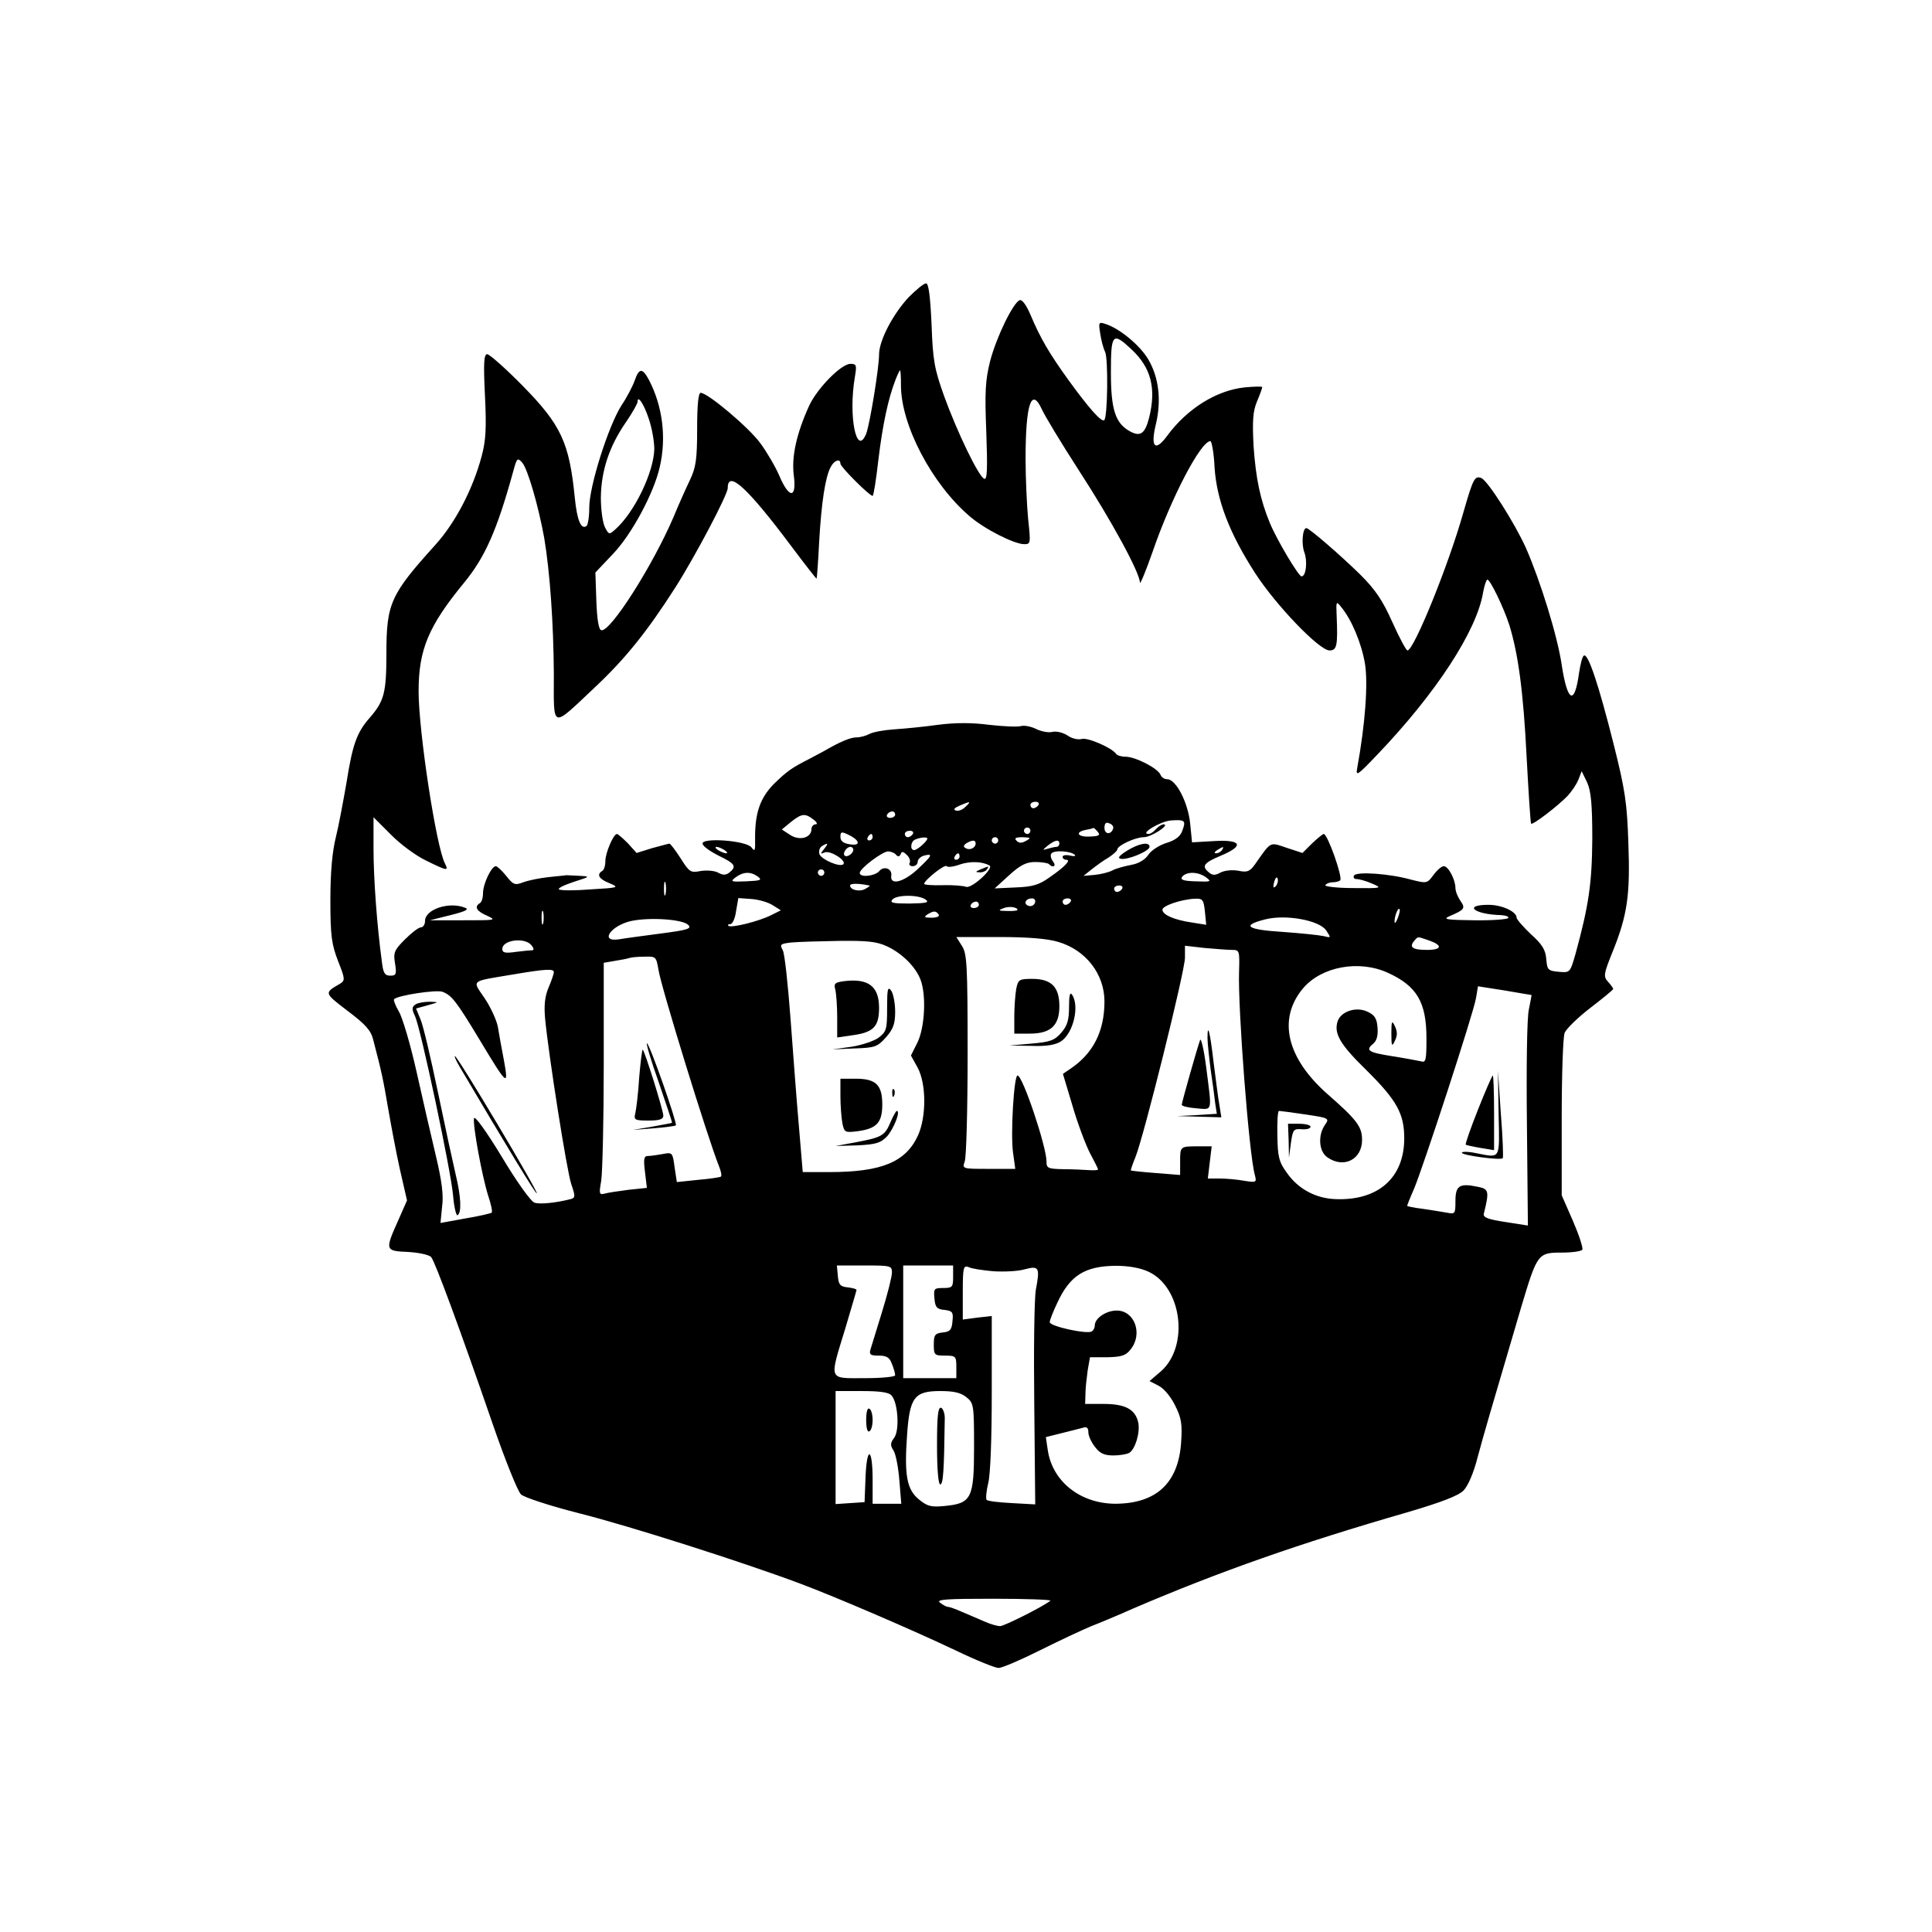 <?xml version="1.0" standalone="no"?>
<!DOCTYPE svg PUBLIC "-//W3C//DTD SVG 20010904//EN"
 "http://www.w3.org/TR/2001/REC-SVG-20010904/DTD/svg10.dtd">
<svg version="1.0" xmlns="http://www.w3.org/2000/svg"
 width="600pt" height="600pt" viewBox="0 0 600 600"
 preserveAspectRatio="xMidYMid meet">

<g transform="translate(0,600) scale(0.1,-0.1)"
fill="#000000" stroke="none">
<path d="M2823 5078 c-49 -52 -93 -135 -93 -179 0 -42 -29 -218 -40 -246 -30
-74 -56 55 -35 177 6 36 5 40 -14 40 -29 0 -105 -78 -129 -132 -38 -84 -54
-155 -47 -213 10 -74 -14 -75 -45 -2 -12 28 -39 74 -59 101 -36 49 -163 156
-185 156 -7 0 -11 -35 -11 -113 0 -94 -4 -119 -22 -157 -12 -25 -35 -76 -51
-115 -65 -152 -198 -361 -225 -352 -8 2 -13 36 -15 91 l-3 88 54 57 c58 60
128 190 146 271 21 91 9 187 -33 269 -21 39 -31 39 -45 -1 -6 -17 -24 -52 -41
-77 -41 -65 -100 -251 -100 -317 0 -29 -4 -55 -9 -58 -17 -11 -29 19 -36 89
-17 170 -42 225 -162 347 -53 54 -103 98 -110 98 -10 0 -12 -26 -7 -127 5
-101 3 -141 -10 -189 -27 -102 -81 -206 -143 -275 -141 -156 -153 -183 -153
-340 0 -119 -7 -146 -50 -196 -42 -47 -55 -84 -74 -204 -10 -57 -24 -133 -33
-169 -11 -44 -17 -108 -17 -195 0 -112 4 -138 24 -190 22 -55 22 -60 6 -70
-50 -29 -50 -28 23 -84 56 -42 73 -61 80 -90 26 -99 31 -123 46 -211 9 -52 25
-138 37 -192 l22 -96 -26 -59 c-43 -96 -43 -98 29 -101 34 -2 66 -9 72 -16 12
-14 90 -225 192 -521 38 -110 77 -207 87 -216 9 -9 91 -36 182 -59 155 -39
506 -151 685 -218 112 -42 349 -144 484 -208 62 -30 122 -54 132 -54 11 0 69
25 129 55 60 30 131 63 157 74 26 10 86 35 133 56 266 114 516 202 849 298
109 32 160 52 176 68 14 14 32 56 44 104 20 74 36 129 135 465 50 167 52 170
126 170 32 0 61 4 64 9 3 5 -10 45 -29 89 l-35 80 0 240 c0 133 4 251 9 264 5
13 41 48 80 78 39 30 71 56 71 59 0 2 -7 12 -16 22 -15 16 -14 24 14 93 46
114 55 176 49 338 -4 124 -10 165 -46 308 -46 183 -79 282 -92 274 -5 -2 -11
-27 -15 -53 -14 -103 -36 -93 -54 24 -13 90 -67 263 -111 363 -35 78 -118 208
-138 217 -21 9 -26 -1 -56 -105 -46 -164 -154 -430 -174 -430 -4 0 -25 39 -47
88 -30 67 -52 100 -99 147 -59 58 -159 145 -168 145 -12 0 -16 -51 -6 -76 10
-28 5 -74 -9 -74 -9 0 -76 112 -98 165 -30 72 -44 139 -51 240 -4 80 -2 108
11 139 9 21 16 41 16 44 0 2 -24 2 -54 -1 -88 -9 -179 -66 -241 -150 -38 -52
-53 -36 -35 37 17 73 9 144 -24 200 -26 44 -89 96 -133 110 -21 7 -22 5 -16
-31 3 -21 10 -46 15 -56 10 -19 8 -206 -3 -212 -9 -6 -48 38 -111 125 -59 82
-87 129 -118 203 -12 28 -25 47 -33 45 -20 -7 -72 -113 -92 -189 -15 -60 -17
-95 -12 -221 4 -112 3 -148 -6 -145 -17 5 -84 144 -125 257 -30 84 -35 110
-39 223 -4 86 -9 127 -17 127 -7 0 -30 -19 -53 -42z m691 -163 c61 -57 77
-121 55 -211 -13 -51 -27 -61 -59 -44 -46 25 -60 67 -60 183 0 122 5 127 64
72z m-716 -112 c0 -123 96 -306 213 -406 46 -40 139 -87 170 -87 20 0 20 3 12
78 -4 42 -8 127 -8 187 0 170 18 225 51 153 8 -18 59 -103 114 -188 102 -157
190 -319 190 -349 0 -9 18 34 39 94 58 169 150 345 180 345 4 0 11 -37 13 -83
7 -101 46 -203 126 -327 64 -99 199 -240 231 -240 23 0 26 15 22 110 -2 43 -1
44 14 25 33 -40 63 -112 74 -176 10 -61 1 -187 -24 -324 -5 -27 0 -24 61 40
184 192 311 387 330 506 4 21 10 39 13 39 9 0 50 -85 68 -140 28 -90 44 -209
54 -410 6 -112 12 -206 14 -208 5 -5 82 54 113 86 13 14 28 36 34 51 l10 26
17 -35 c12 -27 16 -67 16 -175 -1 -139 -11 -207 -52 -357 -17 -59 -17 -59 -52
-56 -34 3 -36 6 -39 40 -2 28 -13 46 -48 77 -24 23 -44 46 -44 51 0 19 -46 40
-87 40 -81 0 -45 -30 39 -32 15 -1 25 -5 22 -9 -2 -4 -51 -8 -107 -7 -83 1
-97 3 -77 12 49 21 52 25 35 49 -8 12 -15 29 -15 39 0 26 -22 68 -36 68 -7 0
-21 -12 -32 -27 -20 -27 -21 -27 -69 -15 -67 19 -170 26 -178 13 -3 -6 0 -11
8 -11 8 0 30 -6 48 -14 33 -14 31 -15 -58 -14 -51 0 -90 5 -87 9 3 5 13 9 23
9 10 0 20 3 23 6 9 8 -39 144 -51 144 -3 0 -19 -13 -36 -29 l-30 -30 -49 16
c-54 18 -47 22 -99 -52 -16 -22 -24 -25 -52 -19 -18 3 -42 1 -55 -6 -16 -9
-25 -9 -36 1 -23 19 -16 29 36 51 75 31 67 51 -19 46 l-69 -4 -6 60 c-7 65
-44 136 -71 136 -9 0 -18 6 -21 14 -8 20 -78 56 -109 56 -13 0 -26 4 -29 9
-12 18 -89 52 -107 46 -10 -3 -30 1 -44 11 -14 9 -34 14 -47 11 -11 -3 -34 1
-50 9 -16 8 -37 12 -48 9 -10 -3 -54 -1 -98 4 -54 7 -106 7 -159 0 -43 -6
-104 -12 -135 -14 -31 -2 -65 -8 -77 -14 -11 -6 -29 -11 -41 -11 -19 0 -52
-14 -100 -42 -8 -4 -28 -15 -45 -24 -57 -29 -71 -39 -112 -79 -43 -44 -59 -91
-58 -172 1 -35 -1 -39 -11 -25 -16 22 -159 32 -152 11 2 -8 25 -24 51 -37 50
-24 55 -33 33 -51 -11 -9 -20 -10 -36 -1 -11 6 -35 8 -54 5 -31 -6 -35 -4 -62
39 -16 25 -32 46 -35 46 -3 0 -27 -7 -54 -14 l-48 -15 -27 30 c-16 16 -31 29
-34 29 -11 0 -36 -59 -36 -84 0 -14 -4 -28 -10 -31 -18 -11 -10 -25 23 -38 31
-13 29 -14 -58 -19 -49 -4 -94 -4 -99 0 -5 3 15 13 45 23 53 17 53 17 19 19
-19 1 -38 2 -41 2 -4 -1 -29 -3 -56 -6 -27 -3 -62 -10 -78 -16 -26 -10 -31 -8
-53 20 -13 16 -28 30 -32 30 -14 0 -40 -55 -40 -84 0 -14 -4 -28 -10 -31 -18
-11 -10 -25 23 -39 30 -14 26 -14 -73 -14 l-105 0 64 16 c48 12 59 18 45 23
-49 20 -124 -5 -124 -41 0 -11 -6 -20 -13 -20 -7 0 -29 -17 -50 -38 -33 -33
-36 -41 -30 -75 5 -33 3 -37 -15 -37 -17 0 -22 8 -26 43 -15 109 -26 258 -26
349 l0 100 53 -53 c29 -30 78 -66 109 -81 67 -33 72 -34 60 -10 -27 50 -82
410 -82 535 0 130 31 203 141 337 65 79 102 162 152 343 12 45 14 47 29 30 17
-20 50 -134 68 -233 18 -107 29 -266 30 -423 0 -174 -10 -171 127 -42 95 89
163 174 250 310 63 99 163 289 163 309 0 58 61 2 198 -181 42 -56 77 -101 78
-100 1 1 5 53 8 115 7 122 19 201 36 232 11 21 30 27 30 10 0 -10 90 -100 100
-100 3 0 11 51 18 113 13 107 30 189 54 250 6 15 12 27 13 27 2 0 3 -21 3 -47z
m-783 -104 c10 -29 17 -71 17 -94 -2 -72 -61 -195 -120 -248 -20 -18 -21 -18
-33 5 -7 13 -13 54 -13 93 1 83 26 159 78 234 20 29 36 58 36 63 0 23 20 -7
35 -53z m983 -1205 c-9 -9 -22 -14 -30 -11 -8 3 -4 8 12 15 35 15 37 14 18 -4z
m227 6 c-3 -5 -10 -10 -16 -10 -5 0 -9 5 -9 10 0 6 7 10 16 10 8 0 12 -4 9
-10z m-445 -30 c0 -5 -7 -10 -16 -10 -8 0 -12 5 -9 10 3 6 10 10 16 10 5 0 9
-4 9 -10z m-254 -15 c11 -8 14 -15 7 -15 -7 0 -13 -7 -13 -15 0 -27 -37 -37
-66 -18 l-26 17 28 23 c34 27 44 28 70 8z m1145 -37 c-6 -16 -22 -28 -49 -36
-22 -7 -47 -23 -56 -37 -10 -15 -30 -27 -53 -31 -21 -4 -47 -11 -58 -17 -11
-6 -36 -12 -55 -14 l-35 -3 25 20 c14 11 37 28 53 37 15 10 27 21 27 25 0 12
56 38 82 38 23 0 83 39 62 40 -6 0 -17 -7 -24 -15 -7 -8 -17 -15 -23 -15 -29
0 36 39 69 42 45 3 48 0 35 -34z m-214 9 c-6 -20 -27 -19 -27 2 0 14 5 19 15
14 9 -3 14 -10 12 -16z m-257 -7 c0 -5 -4 -10 -10 -10 -5 0 -10 5 -10 10 0 6
5 10 10 10 6 0 10 -4 10 -10z m209 -3 c9 -11 4 -14 -24 -15 -39 -2 -48 14 -12
21 12 2 23 5 23 6 1 0 7 -5 13 -12z m-746 -31 c3 -8 -5 -11 -24 -8 -20 3 -29
10 -29 23 0 16 3 17 24 7 14 -6 27 -16 29 -22z m172 24 c-3 -5 -10 -10 -16
-10 -5 0 -9 5 -9 10 0 6 7 10 16 10 8 0 12 -4 9 -10z m-125 -10 c0 -5 -5 -10
-11 -10 -5 0 -7 5 -4 10 3 6 8 10 11 10 2 0 4 -4 4 -10z m170 -4 c0 -8 -31
-36 -41 -36 -14 0 -11 28 4 33 16 7 37 8 37 3z m220 -6 c0 -5 -4 -10 -10 -10
-5 0 -10 5 -10 10 0 6 5 10 10 10 6 0 10 -4 10 -10z m87 -1 c-14 -8 -22 -8
-30 0 -8 8 -3 11 19 11 25 -1 27 -2 11 -11z m-157 -8 c0 -14 -18 -23 -31 -15
-8 4 -7 9 2 15 18 11 29 11 29 0z m260 -1 c0 -5 -4 -10 -9 -10 -5 0 -18 -3
-28 -6 -16 -5 -16 -4 1 10 23 18 36 20 36 6z m-731 -17 c-12 -15 -12 -16 3
-10 18 6 68 -26 57 -37 -10 -10 -67 14 -74 31 -3 9 0 20 7 25 20 12 22 10 7
-9z m-309 -3 c8 -5 11 -10 5 -10 -5 0 -17 5 -25 10 -8 5 -10 10 -5 10 6 0 17
-5 25 -10z m400 1 c0 -12 -20 -25 -27 -18 -7 7 6 27 18 27 5 0 9 -4 9 -9z
m1145 -1 c-3 -5 -12 -10 -18 -10 -7 0 -6 4 3 10 19 12 23 12 15 0z m-1012 -15
c6 -6 10 -6 14 2 3 10 8 9 19 -2 9 -8 12 -19 9 -25 -3 -5 1 -10 9 -10 9 0 16
6 16 14 0 7 9 16 20 19 29 7 25 0 -22 -44 -44 -40 -85 -49 -80 -18 3 22 -24
31 -38 13 -14 -15 -60 -20 -60 -5 0 14 72 68 89 67 9 -1 20 -5 24 -11z m555 0
c4 -4 -3 -5 -15 -2 -13 3 -23 1 -23 -4 0 -5 5 -9 11 -9 17 0 -4 -22 -52 -55
-32 -23 -52 -29 -105 -31 l-65 -3 45 41 c35 32 54 41 81 41 19 0 38 -3 42 -6
13 -14 25 -7 13 8 -6 8 -9 19 -5 24 7 12 62 8 73 -4z m-358 -5 c0 -5 -5 -10
-11 -10 -5 0 -7 5 -4 10 3 6 8 10 11 10 2 0 4 -4 4 -10z m93 -28 c15 -8 -56
-73 -73 -66 -8 3 -41 6 -72 5 -32 -1 -58 1 -58 4 0 11 65 63 70 55 3 -4 21 -2
40 5 32 11 71 10 93 -3z m-513 -22 c0 -5 -4 -10 -10 -10 -5 0 -10 5 -10 10 0
6 5 10 10 10 6 0 10 -4 10 -10z m-207 -12 c15 -11 10 -13 -35 -15 -48 -2 -51
-1 -34 12 24 18 47 19 69 3z m1393 -3 c17 -13 15 -14 -33 -12 -39 1 -49 5 -41
15 14 16 50 15 74 -3z m216 -27 c-8 -8 -9 -4 -5 13 4 13 8 18 11 10 2 -7 -1
-18 -6 -23z m-1895 -25 c-3 -10 -5 -2 -5 17 0 19 2 27 5 18 2 -10 2 -26 0 -35z
m633 27 c3 0 -2 -5 -12 -10 -17 -11 -48 -4 -48 10 0 7 27 7 60 0z m785 -10
c-3 -5 -10 -10 -16 -10 -5 0 -9 5 -9 10 0 6 7 10 16 10 8 0 12 -4 9 -10z
m-610 -34 c12 -9 1 -11 -50 -12 -51 0 -62 2 -54 12 13 16 83 16 104 0z m-474
-18 l24 -15 -30 -15 c-37 -19 -125 -41 -133 -33 -3 3 0 5 6 5 7 0 15 18 18 41
l7 40 42 -3 c24 -2 53 -11 66 -20z m813 8 c-3 -8 -12 -12 -20 -9 -17 6 -9 23
11 23 8 0 12 -6 9 -14z m111 4 c-3 -5 -10 -10 -16 -10 -5 0 -9 5 -9 10 0 6 7
10 16 10 8 0 12 -4 9 -10z m417 -31 l4 -41 -44 7 c-55 8 -92 24 -92 40 0 12
58 32 101 34 24 1 27 -3 31 -40z m-702 21 c0 -5 -7 -10 -16 -10 -8 0 -12 5 -9
10 3 6 10 10 16 10 5 0 9 -4 9 -10z m120 -16 c0 -2 -15 -4 -32 -3 -27 0 -29 2
-13 8 18 8 45 4 45 -5z m-1473 -41 c-3 -10 -5 -2 -5 17 0 19 2 27 5 18 2 -10
2 -26 0 -35z m2654 16 c-5 -13 -10 -19 -10 -12 -1 15 10 45 15 40 3 -2 0 -15
-5 -28z m-1426 11 c4 -6 -6 -10 -22 -10 -22 0 -25 2 -13 10 19 12 27 12 35 0z
m1204 -50 c15 -23 15 -23 -9 -17 -14 3 -71 9 -128 13 -111 7 -128 20 -52 39
64 16 168 -3 189 -35z m-1982 18 c12 -12 0 -16 -84 -27 -54 -7 -113 -15 -130
-18 -63 -10 -26 43 38 57 59 12 158 5 176 -12z m1149 -53 c86 -25 144 -100
144 -185 0 -93 -35 -162 -107 -210 l-22 -15 30 -100 c16 -55 41 -121 54 -146
14 -26 25 -48 25 -51 0 -2 -12 -3 -27 -2 -16 1 -52 3 -80 3 -49 1 -53 3 -53
24 0 46 -74 267 -90 267 -11 0 -22 -180 -14 -239 l7 -51 -83 0 c-81 0 -82 0
-74 23 5 12 9 162 9 332 0 281 -2 314 -18 338 l-17 27 133 0 c88 0 150 -5 183
-15z m1153 4 c42 -15 39 -29 -7 -29 -45 0 -56 8 -41 27 14 16 9 15 48 2z
m-2789 -14 c7 -8 9 -15 4 -16 -5 0 -28 -2 -51 -5 -34 -5 -43 -3 -43 9 0 28 69
37 90 12z m1105 -4 c47 -22 89 -64 104 -104 18 -48 13 -146 -9 -193 l-21 -42
21 -38 c27 -51 27 -152 1 -210 -38 -83 -113 -114 -276 -114 l-82 0 -12 143
c-7 78 -18 228 -26 334 -8 106 -18 201 -24 212 -10 18 -8 20 26 24 21 2 88 4
148 5 88 1 118 -2 150 -17z m1072 -11 c22 0 23 -3 21 -67 -4 -114 31 -569 49
-632 6 -23 5 -24 -33 -18 -21 4 -56 7 -76 7 l-37 0 6 50 6 50 -42 0 c-56 0
-56 0 -56 -47 l0 -42 -75 6 c-41 3 -76 7 -78 8 -1 1 5 19 14 41 25 60 154 578
154 620 l0 37 61 -7 c34 -3 73 -6 86 -6z m-1782 -62 c8 -53 153 -523 188 -610
6 -15 9 -29 6 -32 -2 -2 -34 -7 -70 -10 l-67 -7 -7 46 c-6 46 -7 47 -37 41
-17 -3 -37 -6 -46 -6 -12 0 -14 -9 -9 -49 l6 -50 -57 -6 c-31 -4 -65 -9 -75
-12 -16 -4 -17 0 -10 39 4 24 8 186 8 360 l0 318 35 6 c19 3 40 7 45 9 6 2 26
4 47 4 35 1 36 0 43 -41z m2265 -9 c90 -41 120 -91 120 -204 0 -68 -2 -76 -17
-71 -10 2 -51 10 -90 16 -75 12 -84 18 -57 40 10 9 14 26 12 49 -2 28 -9 39
-31 49 -35 17 -83 1 -93 -30 -12 -38 8 -72 90 -152 94 -93 117 -135 117 -211
0 -122 -80 -194 -213 -189 -61 2 -116 31 -151 81 -25 34 -29 50 -30 116 -1 42
1 77 5 77 4 0 41 -5 82 -11 74 -11 75 -12 61 -32 -23 -33 -19 -83 7 -101 51
-36 108 -7 108 54 0 41 -16 62 -106 141 -129 113 -157 235 -77 330 57 67 173
89 263 48z m-2590 2 c0 -5 -7 -26 -16 -47 -12 -28 -15 -56 -11 -99 11 -113 67
-470 81 -512 13 -38 13 -43 -2 -47 -43 -11 -95 -17 -112 -11 -11 3 -56 66
-102 143 -48 79 -84 129 -86 119 -4 -22 25 -180 44 -240 9 -27 14 -50 11 -53
-2 -2 -39 -11 -82 -18 l-77 -14 5 51 c5 35 -1 80 -19 156 -14 58 -41 176 -60
261 -19 85 -44 170 -55 188 -11 19 -18 37 -15 39 12 12 131 30 150 23 29 -11
43 -29 116 -150 86 -143 90 -146 75 -63 -7 37 -16 85 -19 105 -4 20 -22 60
-41 88 -39 58 -47 51 90 74 100 17 125 18 125 7z m3036 -71 c1 0 -3 -20 -8
-45 -6 -26 -8 -181 -6 -358 l3 -313 -70 11 c-53 8 -69 14 -67 25 18 73 16 78
-22 85 -54 11 -66 2 -66 -45 0 -40 -1 -41 -27 -36 -16 3 -49 8 -75 12 -27 3
-48 8 -48 9 0 2 9 25 21 52 28 66 186 549 193 594 l6 36 83 -13 c45 -8 83 -14
83 -14z m-1986 -862 c0 -13 -14 -68 -31 -123 -17 -55 -33 -108 -36 -117 -4
-15 1 -18 26 -18 25 0 34 -6 41 -26 6 -14 10 -30 10 -35 0 -5 -43 -9 -95 -9
-114 0 -110 -10 -60 154 19 64 35 118 35 120 0 3 -12 6 -27 8 -23 2 -29 8 -31
36 l-3 32 85 0 c83 0 86 -1 86 -22z m190 -13 c0 -32 -2 -35 -31 -35 -28 0 -30
-2 -27 -32 2 -28 8 -34 31 -36 25 -3 28 -7 25 -35 -2 -27 -8 -33 -30 -35 -25
-3 -28 -8 -28 -38 0 -32 2 -34 35 -34 33 0 35 -2 35 -35 l0 -35 -82 0 -83 0 0
175 0 175 78 0 77 0 0 -35z m125 17 c34 -2 77 0 97 6 45 12 48 6 35 -63 -5
-27 -7 -189 -5 -358 l3 -309 -72 4 c-39 2 -75 6 -79 10 -3 4 -1 27 5 52 7 27
11 139 11 282 l0 237 -45 -5 -45 -6 0 85 c0 77 2 84 18 78 9 -5 44 -10 77 -13z
m481 -1 c105 -48 128 -232 39 -310 l-35 -30 29 -15 c17 -9 38 -35 51 -62 19
-38 22 -57 18 -115 -9 -125 -77 -188 -203 -189 -109 0 -196 68 -211 166 l-6
41 48 12 c27 7 57 14 67 17 12 4 17 0 17 -14 0 -11 9 -31 21 -46 15 -20 29
-26 57 -26 20 0 42 4 49 8 19 12 34 63 28 94 -9 41 -40 58 -107 58 l-58 0 1
33 c0 17 4 50 7 72 l7 40 54 0 c44 1 57 5 72 24 39 48 13 121 -43 121 -33 0
-68 -24 -68 -46 0 -7 -4 -16 -10 -19 -15 -9 -130 16 -130 29 0 6 11 34 24 61
39 84 85 113 181 114 38 0 75 -6 101 -18z m-797 -385 c20 -23 25 -108 8 -131
-12 -16 -13 -23 -2 -40 7 -11 15 -53 18 -92 l6 -73 -45 0 -44 0 0 74 c0 101
-18 108 -22 9 l-3 -78 -45 -3 -45 -3 0 176 0 175 81 0 c58 0 85 -4 93 -14z
m232 -5 c23 -18 24 -24 24 -155 0 -160 -8 -175 -92 -183 -42 -4 -53 -1 -80 21
-37 31 -45 75 -36 200 8 117 23 136 103 136 42 0 64 -5 81 -19z m261 -632
c-18 -16 -143 -79 -156 -79 -9 0 -30 6 -48 14 -18 8 -49 21 -70 30 -20 9 -40
16 -45 16 -4 0 -15 6 -24 13 -13 10 21 12 167 12 101 0 180 -3 176 -6z"/>
<path d="M3500 3358 c-24 -15 -30 -23 -20 -25 21 -5 90 24 90 37 0 17 -33 11
-70 -12z"/>
<path d="M3045 3300 c-16 -7 -17 -9 -3 -9 9 -1 20 4 23 9 7 11 7 11 -20 0z"/>
<path d="M3156 2929 c-3 -17 -6 -56 -6 -85 l0 -54 48 0 c65 0 92 25 92 85 0
60 -25 85 -84 85 -41 0 -44 -2 -50 -31z"/>
<path d="M3320 2873 c0 -40 -5 -58 -24 -80 -21 -24 -34 -29 -93 -34 l-68 -6
68 -1 c47 -2 75 3 92 14 38 25 58 108 35 144 -7 11 -10 0 -10 -37z"/>
<path d="M2622 2953 c-29 -4 -33 -7 -28 -26 3 -12 6 -51 6 -86 l0 -63 48 7
c65 9 82 27 82 85 0 67 -33 92 -108 83z"/>
<path d="M2755 2869 c0 -66 -2 -73 -27 -92 -14 -10 -52 -23 -85 -28 l-58 -8
69 3 c63 2 71 5 97 34 23 26 29 42 29 80 0 27 -6 56 -12 65 -11 15 -13 6 -13
-54z"/>
<path d="M2610 2596 c0 -29 3 -67 6 -84 6 -29 8 -30 48 -25 59 8 76 27 76 83
0 61 -20 80 -83 80 l-47 0 0 -54z"/>
<path d="M2771 2604 c0 -11 3 -14 6 -6 3 7 2 16 -1 19 -3 4 -6 -2 -5 -13z"/>
<path d="M2766 2516 c-18 -43 -27 -48 -106 -63 l-65 -12 68 2 c57 3 71 7 91
27 21 23 44 80 31 80 -2 0 -11 -15 -19 -34z"/>
<path d="M3750 2776 c0 -15 5 -60 10 -99 6 -40 12 -86 14 -104 l5 -32 -62 -4
-62 -3 69 -2 69 -2 -6 38 c-4 20 -11 80 -18 132 -11 95 -19 127 -19 76z"/>
<path d="M3727 2770 c-8 -21 -57 -194 -57 -201 0 -4 20 -9 45 -11 52 -4 49
-15 31 127 -7 55 -16 93 -19 85z"/>
<path d="M2046 2638 c23 -68 42 -123 41 -125 -1 -1 -29 -6 -62 -12 l-60 -10
65 5 c36 3 67 7 69 9 5 6 -82 255 -90 255 -3 0 13 -55 37 -122z"/>
<path d="M1985 2653 c-3 -49 -9 -98 -12 -110 -5 -21 -2 -23 41 -23 34 0 46 4
46 15 0 17 -59 205 -64 205 -2 0 -7 -39 -11 -87z"/>
<path d="M4321 2790 c0 -40 2 -42 11 -22 8 16 8 28 0 45 -9 19 -11 17 -11 -23z"/>
<path d="M4002 2458 l1 -53 6 45 c6 42 8 45 34 43 15 -1 27 2 27 8 0 5 -16 9
-35 9 l-35 0 2 -52z"/>
<path d="M1291 2881 c-12 -8 -13 -14 -2 -37 18 -40 111 -477 118 -556 3 -37
10 -65 14 -62 13 8 11 57 -6 127 -8 34 -33 149 -55 255 -22 106 -46 208 -54
226 l-14 34 36 10 c36 10 36 10 7 11 -16 0 -36 -3 -44 -8z"/>
<path d="M1427 2688 c144 -244 237 -397 240 -394 5 5 -246 426 -254 426 -3 0
4 -15 14 -32z"/>
<path d="M4654 2543 c3 -148 8 -139 -71 -124 -24 5 -43 5 -43 1 0 -8 119 -24
127 -17 2 3 0 65 -6 138 l-9 134 2 -132z"/>
<path d="M4590 2554 c-23 -58 -40 -107 -38 -109 1 -1 22 -6 46 -10 l42 -7 0
116 c0 64 -2 116 -4 116 -2 0 -23 -48 -46 -106z"/>
<path d="M2690 1590 c0 -25 4 -39 10 -35 6 3 10 19 10 35 0 16 -4 32 -10 35
-6 4 -10 -10 -10 -35z"/>
<path d="M2910 1511 c0 -74 4 -121 10 -121 9 0 12 40 14 202 1 17 -5 33 -11
36 -10 3 -13 -25 -13 -117z"/>
</g>
</svg>
